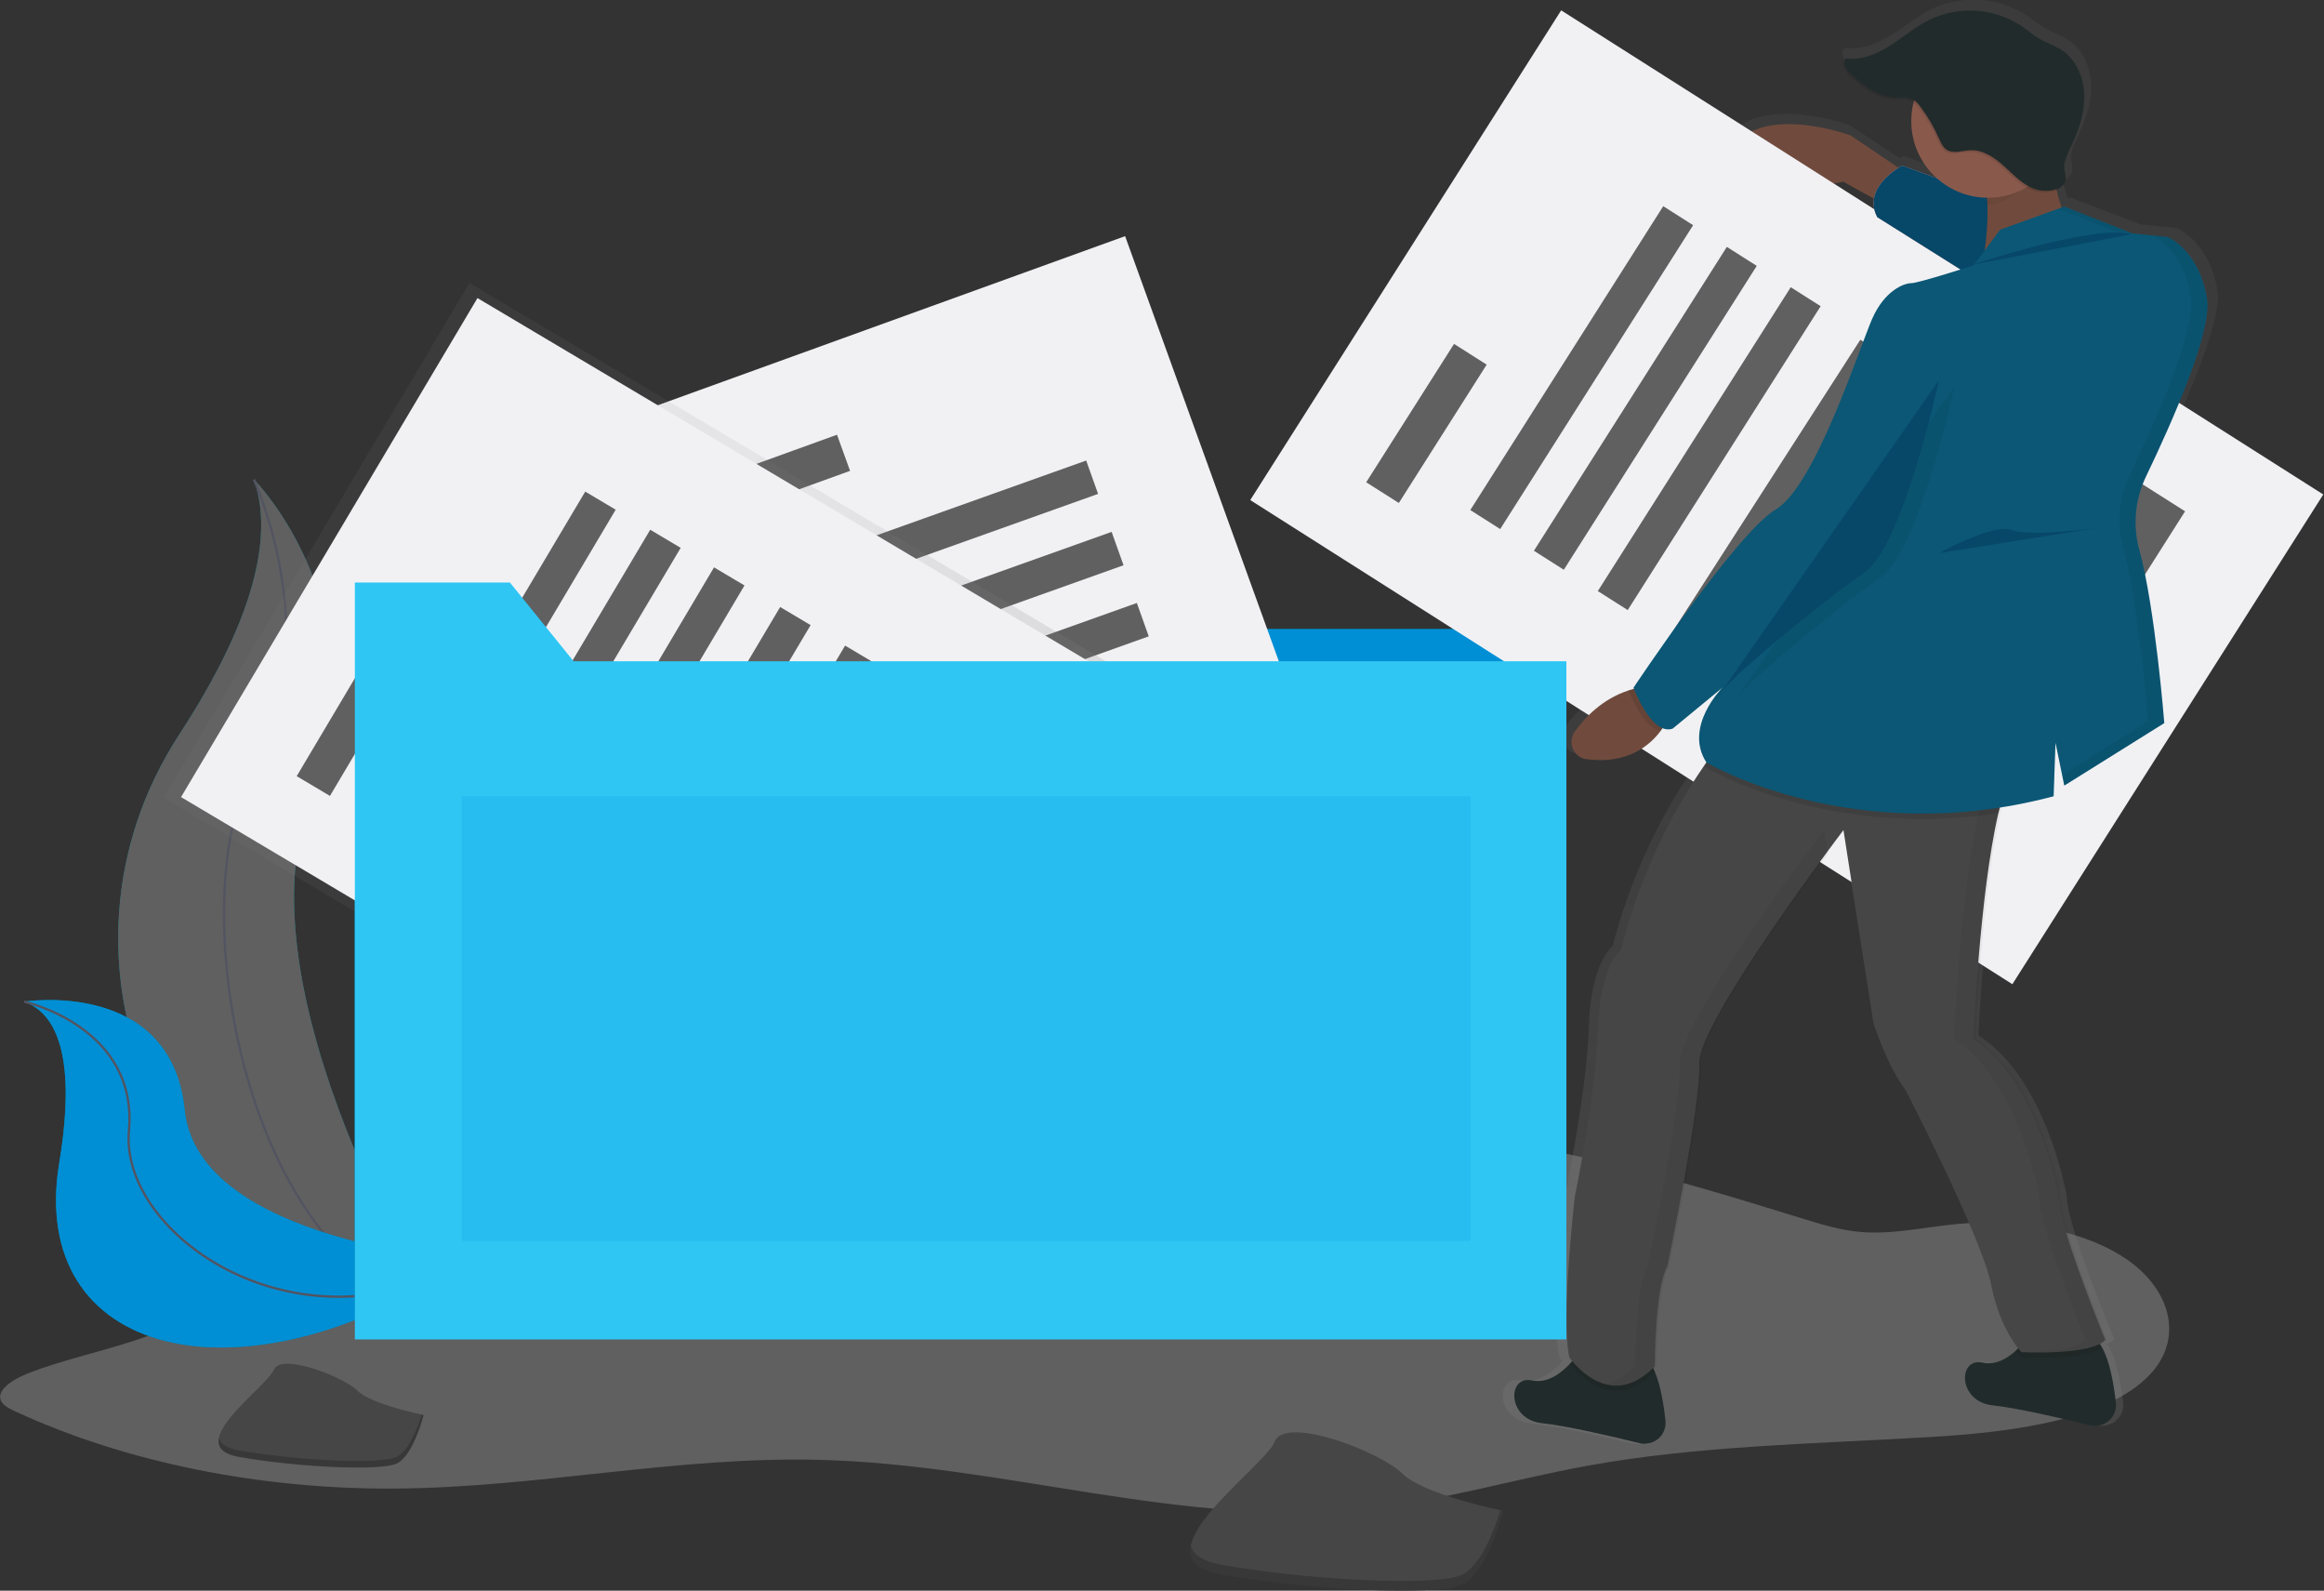 <?xml version="1.0" encoding="utf-8"?>
<!-- Generator: Adobe Illustrator 23.0.3, SVG Export Plug-In . SVG Version: 6.00 Build 0)  -->
<svg version="1.1" id="Layer_1" xmlns="http://www.w3.org/2000/svg" xmlns:xlink="http://www.w3.org/1999/xlink" x="0px" y="0px"
	 viewBox="0 0 1004 687" style="enable-background:new 0 0 1004 687;" xml:space="preserve">
<rect x="0" y="0" width="1004" height="687" fill="#333333" stroke="none"/>
<style type="text/css">
	.st0{fill:#606060;}
	.st1{fill:#008096;}
	.st2{fill:none;stroke:#535461;stroke-miterlimit:10;}
	.st3{fill:#008FD5;}
	.st4{fill:#F1F1F4;}
	.st5{fill:url(#SVGID_1_);}
	.st6{fill:url(#SVGID_2_);}
	.st7{fill:#704B3D;}
	.st8{fill:#222B2B;}
	.st9{opacity:0.1;enable-background:new    ;}
	.st10{fill:#464646;}
	.st11{opacity:5.000000e-02;}
	.st12{fill:#D39999;}
	.st13{fill:#074768;}
	.st14{fill:#0B5775;}
	.st15{opacity:5.000000e-02;enable-background:new    ;}
	.st16{fill:#895A4C;}
	.st17{fill:#2FC6F4;}
	.st18{opacity:0.2;enable-background:new    ;}
	.st19{opacity:0.15;fill:#008FD5;}
</style>
<title>organization-folder</title>
<path class="st0" d="M98,521.3c-4.3,9.2,1.8,19.2-0.3,28.7C95,562,79.6,571.3,63,577.3s-35.2,9.6-51.3,16c-7,2.8-14.3,7.9-10.7,12.6
	c1.3,1.6,3.6,2.8,5.9,3.8c47.2,21.8,105.4,33.6,163.7,33.2c61.6-0.4,121.9-14,183.5-12.4c79.4,2,156.2,29.1,234.7,21.3
	c33.3-3.3,64.3-12.8,96.7-18.7c47.7-8.7,97.9-9.5,147.3-12.4c37.1-2.1,79.5-7.7,97.3-28.5c12.8-15.1,7.4-35-10.6-47.8
	s-46.9-18.2-73.6-15.8c-14.3,1.3-28.6,4.8-42.9,3.4c-8.3-0.8-16-3.2-23.6-5.5c-58.7-18.2-119.5-36.4-184.7-39
	c-106-4.3-204.3,32.5-307.5,48.5c-16.1,2.5-33.5,4.4-48.7,0.2c-16-4.4-26.5-14.8-42.5-19.1c-7.6-2.1-16.1-2.7-23.6-4.9
	c-20.6-6.2-11-14.8-39.5-9C117.8,506.1,102.8,511,98,521.3z"/>
<path class="st1" d="M109.7,207.1c0,0,55.8,55.8,24.3,138.5s54,220.3,54,220.3s-0.9-0.1-2.6-0.4C70.8,545.3,13.9,414.3,77.6,317
	C101.2,280.8,120.7,238.4,109.7,207.1z"/>
<path class="st0" d="M109.7,207.1c0,0,55.8,55.8,24.3,138.5s54,220.3,54,220.3s-0.9-0.1-2.6-0.4C70.8,545.3,13.9,414.3,77.6,317
	C101.2,280.8,120.7,238.4,109.7,207.1z"/>
<path class="st2" d="M109.7,207.1c0,0,31.5,68.3,0,124.1s-5.4,212.2,78.2,234.8"/>
<path class="st1" d="M10.4,432.6c0,0,63.6-10.1,69.4,46.9s122.3,64.9,122.3,64.9s-0.8,0.5-2.2,1.5C103.7,609,11.7,586.1,25.6,502.2
	C30.8,471,30.3,439.7,10.4,432.6z"/>
<path class="st3" d="M10.4,432.6c0,0,63.6-10.1,69.4,46.9s122.3,64.9,122.3,64.9s-0.8,0.5-2.2,1.5C103.7,609,11.7,586.1,25.6,502.2
	C30.8,471,30.3,439.7,10.4,432.6z"/>
<path class="st2" d="M10.4,432.6c0,0,49.4,10.8,45.3,55.8s73.4,98.7,146.4,56.1"/>
<polygon class="st1" points="676.7,564.6 153.3,564.6 153.3,237.7 220.3,237.7 247.8,271.7 676.7,271.7 "/>
<polygon class="st3" points="676.7,564.6 153.3,564.6 153.3,237.7 220.3,237.7 247.8,271.7 676.7,271.7 "/>
<rect x="309.6" y="132.9" transform="matrix(0.94 -0.34 0.34 0.94 -85.614 167.496)" class="st4" width="250.5" height="390"/>
<rect x="295.9" y="199.3" transform="matrix(0.94 -0.34 0.34 0.94 -50.864 125.09)" class="st0" width="70.8" height="16.6"/>
<rect x="320.8" y="224.4" transform="matrix(0.942 -0.336 0.336 0.942 -54.825 147.549)" class="st0" width="155.5" height="15.3"/>
<rect x="331.8" y="255.2" transform="matrix(0.942 -0.336 0.336 0.942 -64.544 153.045)" class="st0" width="155.5" height="15.3"/>
<rect x="342.7" y="285.9" transform="matrix(0.942 -0.336 0.336 0.942 -74.235 158.495)" class="st0" width="155.5" height="15.3"/>
<rect x="353.7" y="316.6" transform="matrix(0.942 -0.336 0.336 0.942 -83.917 163.983)" class="st0" width="155.5" height="15.3"/>
<rect x="364.7" y="347.3" transform="matrix(0.942 -0.336 0.336 0.942 -93.599 169.471)" class="st0" width="155.5" height="15.3"/>
<rect x="375.7" y="378.1" transform="matrix(0.942 -0.336 0.336 0.942 -103.319 174.967)" class="st0" width="155.5" height="15.3"/>
<rect x="520.3" y="409" transform="matrix(0.942 -0.336 0.336 0.942 -112.847 206.754)" class="st0" width="40.3" height="40.3"/>
<linearGradient id="SVGID_1_" gradientUnits="userSpaceOnUse" x1="-1342.966" y1="1532.929" x2="-1342.966" y2="1130.194" gradientTransform="matrix(0.511 -0.86 0.86 0.511 -148.906 -1498.459)">
	<stop  offset="0" style="stop-color:#808080;stop-opacity:0.25"/>
	<stop  offset="0.54" style="stop-color:#808080;stop-opacity:0.12"/>
	<stop  offset="1" style="stop-color:#808080;stop-opacity:0.1"/>
</linearGradient>
<polygon class="st5" points="70.7,344.6 202.8,122.2 549,327.9 416.9,550.3 "/>
<rect x="184.5" y="141.1" transform="matrix(0.511 -0.86 0.86 0.511 -137.41 430.821)" class="st4" width="250.6" height="390.1"/>
<rect x="117.9" y="300.7" transform="matrix(0.511 -0.86 0.86 0.511 -190.668 282.948)" class="st0" width="70.8" height="16.7"/>
<rect x="141.8" y="275.4" transform="matrix(0.511 -0.86 0.86 0.511 -135.935 327.265)" class="st0" width="155.5" height="15.3"/>
<rect x="169.9" y="291.9" transform="matrix(0.511 -0.86 0.86 0.511 -136.408 359.474)" class="st0" width="155.5" height="15.3"/>
<rect x="197.7" y="308.2" transform="matrix(0.51 -0.86 0.86 0.51 -136.714 391.611)" class="st0" width="155.5" height="15.3"/>
<rect x="226" y="325.3" transform="matrix(0.511 -0.86 0.86 0.511 -137.665 424.023)" class="st0" width="155.5" height="15.3"/>
<rect x="254" y="342" transform="matrix(0.511 -0.86 0.86 0.511 -138.281 456.235)" class="st0" width="155.5" height="15.3"/>
<rect x="282.1" y="358.6" transform="matrix(0.511 -0.86 0.86 0.511 -138.845 488.49)" class="st0" width="155.5" height="15.3"/>
<rect x="434" y="323.6" transform="matrix(0.51 -0.86 0.86 0.51 -73.199 559.034)" class="st0" width="40.3" height="40.3"/>
<linearGradient id="SVGID_2_" gradientUnits="userSpaceOnUse" x1="894.657" y1="2706.741" x2="894.657" y2="2082.924" gradientTransform="matrix(1 0 0 1 -90.96 -2083.07)">
	<stop  offset="0" style="stop-color:#808080;stop-opacity:0.25"/>
	<stop  offset="0.54" style="stop-color:#808080;stop-opacity:0.12"/>
	<stop  offset="1" style="stop-color:#808080;stop-opacity:0.1"/>
</linearGradient>
<path class="st6" d="M958.2,127.1c0-0.5,0-0.9-0.2-1.4c-0.1-0.5-0.2-1-0.3-1.6c-0.2-1-0.4-2-0.6-2.9c-0.1-0.5-0.2-0.9-0.4-1.4
	c-1.4-5.3-4-10.1-7.5-14.3l-0.6-0.7c-0.4-0.4-0.8-0.8-1.2-1.3s-0.8-0.8-1.2-1.1s-0.8-0.7-1.1-0.9c-0.6-0.5-1.3-1-2-1.5
	c-0.6-0.4-0.8-0.6-1.2-0.8c-0.9-0.5-1.8-0.8-2.8-0.9l-6.2-0.6l0,0l-8.3-0.8l-30.1-11.6l-1.2,0.4c-0.9-2.4-1.6-4.9-2.2-7.4
	c0.9-0.4,1.7-1,2.4-1.7c0.7-0.5,1.3-1.3,1.6-2.1c0.8-1.7-0.7-5.5-0.4-7.6c0.5-3.4,2.3-6.7,3.7-9.8c3.1-6.6,5.4-13.8,5-21.1
	s-3.7-14.7-9.9-18.8c-3.2-2.1-7-3.2-10.3-5.2c-2.6-1.5-4.9-3.4-7.3-5.1c-12.4-8.2-28.1-9.3-41.5-3c-6.3,3.1-11.6,7.7-17.5,11.3
	s-12.9,6.5-19.8,5.4c-0.1,0.3-0.2,0.6-0.2,0.9l-0.6-0.1c-1.2,3.2,1.7,6.4,4.4,8.6c5.1,4.2,10.9,8.4,17.5,8.5
	c2.6,0.1,5.3-0.5,7.6,0.6c0.5,0.2,1,0.5,1.4,0.9c-3,12,1,24.7,10.4,32.8l-15.4-5.5c0,0-0.6,0.3-1.6,1l-21.4-14.2
	c0,0-42.8-15.5-54.7,8.5s51.6,11.6,51.6,11.6l13.6,7.4c-0.4,2.8,0.1,5.6,1.5,8.1l37,22.7c-7.5,2.3-19.8,6-22,6
	c-3.2,0-11.9,3.1-17.5,15.5s-25.4,72.9-42.8,83s-63.5,77.6-63.5,77.6l0.2,0.5c-0.8,0.2-1.6,0.5-2.4,0.7
	c-11.5,3.7-19.3,11.6-23.9,17.9c-2.5,3.4-1.7,8.2,1.7,10.6c1.1,0.8,2.3,1.3,3.6,1.4c18.2,2.3,28.1-6,32.8-12.3
	c0.3-0.4,0.6-0.8,0.9-1.2c1.4,0.6,3,0.7,4.5,0.2l22.2-17.8c0,0-17.4,17-7.2,32.5l-0.8,1.1c-17.2,24.3-29.8,51.6-37.3,80.5
	c0,0-9.5,7-10.3,34.9s-10.3,72.9-10.3,72.9s-6.3,53.5-2.4,69.8c0,0,0.5,0.7,1.3,1.6c-0.3,0.3-0.6,0.7-1,1.1c-3.5,3.7-9.7,8.8-17,7.3
	c-11.1-2.3-11.1,17.1,4.8,18.6c10.2,1,30.3,5.5,43.3,8.6c4.9,1.2,9.8-1.7,11.1-6.5c0.3-1,0.3-2.1,0.2-3.1c-0.8-7-2.2-15.4-4.8-21.3
	c-0.2-0.4-0.3-0.7-0.5-1.1c0.5-0.4,0.9-0.9,1.4-1.4c0,0,0-34.1,5.5-43.4c0,0,15.1-70.6,14.3-88.4c-0.6-14,39.1-68.3,56.4-91.3
	l-0.1-0.9c4.4-5.9,7.2-9.5,7.2-9.5l13.5,84.5c0,0,6.5,18.6,14.4,28.7c0,0,34.1,64.4,38.1,84.5c3,15.3,9.2,24.3,12,27.8l-1,1
	c-3.6,3.3-8.9,6.6-15,5.3c-11.1-2.3-11.1,17,4.8,18.6c10.2,1,30.3,5.5,43.3,8.6c4.9,1.2,9.8-1.7,11.1-6.5c0.3-1,0.3-2.1,0.2-3.1
	c-0.9-8.1-2.7-18.1-6.1-24c-0.3-0.5-0.6-1-0.9-1.4c1.2-0.5,2.3-1.2,3.2-2.2c0,0-20.6-48.9-20.6-62.1c0,0-8.7-50.4-38.1-69
	c0,0,2.8-63,11.1-98.1c0.2-0.9,0.4-1.7,0.6-2.5c7.5-1.2,15.2-2.7,23.1-4.8l0.8-23.3l4,18.6l44.4-27.2c0,0-0.4-4.9-1.1-12.4
	c-0.4-3.8-0.8-8.1-1.4-12.9c-0.4-3.8-1-7.9-1.5-12c-0.1-1-0.3-2.1-0.4-3.1c-0.6-4.2-1.2-8.4-1.9-12.5c-0.3-1.6-0.5-3.1-0.8-4.6
	c-0.4-2-0.7-4-1.1-5.9c-0.2-1-0.4-1.9-0.6-2.9s-0.4-1.9-0.6-2.8s-0.4-1.8-0.6-2.6l-0.3-1.3c-0.2-0.8-0.4-1.7-0.7-2.5
	c-0.9-3.3-1.5-6.7-1.6-10.2c0-1.3,0-2.7,0-4.1c0.1-1.4,0.2-2.7,0.4-4.1c0.1-0.7,0.2-1.3,0.3-2c0.5-2.7,1.3-5.4,2.3-7.9
	c0.5-1.3,1-2.6,1.7-3.8c1.4-2.9,3-6.1,4.6-9.5c0.8-1.7,1.6-3.4,2.4-5.1c0.8-1.7,1.6-3.5,2.4-5.3c7.7-17.1,15.3-36.2,17.4-48.7
	c0.2-1.3,0.4-2.6,0.5-3.7C958.2,129.2,958.2,128.2,958.2,127.1z"/>
<path class="st7" d="M825.7,76.2l-26.2-17.7c0,0-41.6-15.4-53.1,8.5s50,11.5,50,11.5l26.2,14.6L825.7,76.2z"/>
<rect x="646.9" y="19.8" transform="matrix(0.536 -0.844 0.844 0.536 176.674 751.346)" class="st4" width="250.6" height="390.1"/>
<rect x="581" y="174.6" transform="matrix(0.536 -0.844 0.844 0.536 131.442 605.065)" class="st0" width="70.8" height="16.7"/>
<rect x="605.8" y="151.2" transform="matrix(0.536 -0.844 0.844 0.536 182.87 650.547)" class="st0" width="155.5" height="15.3"/>
<rect x="633.3" y="168.7" transform="matrix(0.536 -0.844 0.844 0.536 180.844 681.952)" class="st0" width="155.5" height="15.3"/>
<rect x="660.9" y="186.2" transform="matrix(0.536 -0.844 0.844 0.536 178.884 713.28)" class="st0" width="155.5" height="15.3"/>
<rect x="690.4" y="208.4" transform="matrix(0.541 -0.841 0.841 0.541 170.907 745.207)" class="st0" width="155.3" height="15.3"/>
<rect x="716" y="221.2" transform="matrix(0.536 -0.844 0.844 0.536 174.905 776.018)" class="st0" width="155.5" height="15.3"/>
<rect x="745.6" y="243.8" transform="matrix(0.541 -0.841 0.841 0.541 166.516 807.936)" class="st0" width="155.3" height="15.3"/>
<rect x="896.3" y="207" transform="matrix(0.536 -0.844 0.844 0.536 233.244 878.77)" class="st0" width="40.3" height="40.3"/>
<path class="st8" d="M903.1,615.6c-12.6-3.1-32.1-7.6-42-8.6c-15.4-1.5-15.4-20.8-4.6-18.5c5.8,1.3,11-2,14.5-5.3
	c1.1-1,2.1-2.1,3-3.3c1.3-1.5,3-2.6,5-3c5.8-1.3,17.8-3.2,25.2,0.8c1.7,1.1,3.1,2.6,4,4.4c3.3,5.9,5,15.8,5.9,23.8
	c0.5,4.9-3,9.3-7.9,9.8l0,0C905.1,615.9,904.1,615.8,903.1,615.6z"/>
<path class="st8" d="M708.4,623.3c-12.6-3.1-32.1-7.6-42-8.6c-15.4-1.5-15.4-20.8-4.6-18.5c7,1.5,13.1-3.6,16.5-7.3
	c0.4-0.5,0.8-0.9,1.1-1.3c1.3-1.5,3-2.6,5-3c5.8-1.3,17.8-3.2,25.2,0.8c2.2,1.2,3.9,3.7,5.3,7c2.5,5.9,3.9,14.3,4.6,21.2
	c0.5,4.9-3,9.3-7.9,9.8C710.5,623.6,709.5,623.6,708.4,623.3z"/>
<path class="st9" d="M714.8,592.5c-18.4,18.9-34.1-0.3-36.5-3.5c0.4-0.5,0.8-0.9,1.1-1.3c1.3-1.5,3-2.6,5-3
	c5.8-1.3,17.8-3.2,25.2,0.8C711.7,586.7,713.4,589.2,714.8,592.5z"/>
<path class="st9" d="M908.1,582.2c-8,5.4-34.8,4.1-34.8,4.1c-0.9-0.9-1.7-1.9-2.4-3c1.1-1,2.1-2.1,3-3.3c1.3-1.5,3-2.6,5-3
	c5.8-1.3,17.8-3.2,25.2,0.8C905.8,578.9,907.2,580.4,908.1,582.2z"/>
<path class="st10" d="M909.5,578.6c-5.4,6.9-36.2,5.4-36.2,5.4s-9.2-9.2-13.1-29.2s-36.9-83.9-36.9-83.9
	c-7.7-10-13.8-28.5-13.8-28.5l-13.1-83.9c0,0-63.1,83.1-62.3,100.8S720.3,547,720.3,547c-5.4,9.2-5.4,43.1-5.4,43.1
	c-20,20.8-36.9-3.8-36.9-3.8c-3.8-16.2,2.3-69.2,2.3-69.2s9.2-44.6,10-72.3s10-34.6,10-34.6c7.2-28.5,19.4-55.6,36.1-79.8
	c4.7-6.7,7.7-10.2,7.7-10.2l124.6,14.6c-2,4-3.8,9.7-5.4,16.5c-8.1,34.8-10.8,97.4-10.8,97.4c28.5,18.5,36.9,68.5,36.9,68.5
	C889.5,530.1,909.5,578.6,909.5,578.6z"/>
<g class="st11">
	<path d="M789.6,368.8l-1.6-10.3c0,0-63.1,83.1-62.3,100.8S711.8,547,711.8,547c-5.4,9.2-5.4,43.1-5.4,43.1c-4.2,4.3-8.3,6.7-12,7.7
		c6.1,1.6,13.4,0.4,21.3-7.7c0,0,0-33.8,5.4-43.1c0,0,14.6-70,13.8-87.7C734.3,445.5,772.8,391.5,789.6,368.8z"/>
	<path d="M890.3,517c0,0-8.5-50-36.9-68.5c0,0,2.7-62.5,10.8-97.4c1.6-6.8,3.3-12.5,5.4-16.5L744.9,320c0,0-0.3,0.3-0.8,1
		l116.2,13.6c-2,4-3.8,9.7-5.4,16.5c-8.1,34.8-10.8,97.4-10.8,97.4C872.6,467,881,517,881,517c0,13.1,20,61.5,20,61.5
		c-3.2,4.1-15.2,5.2-24.5,5.5c7.4,0.2,29.3,0.3,33.7-5.5C910.3,578.6,890.3,530.1,890.3,517z"/>
</g>
<path class="st7" d="M721.1,309.3c-0.9,2.3-2.2,4.4-3.7,6.4c-4.6,6.2-14.3,14.5-31.9,12.2c-4.2-0.5-7.1-4.4-6.5-8.5
	c0.2-1.2,0.6-2.4,1.3-3.4c4.5-6.3,12-14.1,23.2-17.8c3.2-1.1,6.5-1.7,9.8-2L721.1,309.3z"/>
<path class="st12" d="M883.5,94.1l-61.7-22.6c0,0-17.7,9.2-10.8,22.3l60,37.7L883.5,94.1z"/>
<path class="st13" d="M883.5,94.1l-61.7-22.6c0,0-17.7,9.2-10.8,22.3l60,37.7L883.5,94.1z"/>
<path class="st7" d="M885.7,56.9c0,0-0.8,36.2,15.4,48.5s-46.9,19.2-46.9,19.2s10-36.9,0-56.2S885.7,56.9,885.7,56.9z"/>
<path class="st9" d="M868.8,334.7c-2,4-3.8,9.7-5.4,16.5c-74.4,11.4-126.2-19.6-126.2-19.6c-0.3-0.5-0.5-0.9-0.8-1.3
	c4.7-6.7,7.7-10.2,7.7-10.2L868.8,334.7z"/>
<path class="st9" d="M721.1,309.3c-0.9,2.3-2.2,4.4-3.7,6.4c-7.1-1.2-12.8-14.8-13.9-17.5c3.2-1.1,6.5-1.7,9.8-2L721.1,309.3z"/>
<path class="st14" d="M891.8,89.2l-27.7,10l-11.5,15.4c0,0-23.8,7.7-26.9,7.7s-11.5,3.1-16.9,15.4S784.1,210,767.2,220
	s-61.5,77-61.5,77s7.7,20.8,16.9,17.7l21.5-17.7c0,0-16.9,16.9-6.9,32.3c0,0,63.1,37.7,150,14.6l0.8-23.1l3.8,18.5l43.2-27
	c0,0-3.9-49.7-10.8-74.9c-2.9-10.6-1.8-21.9,3-31.8c11.2-23.3,28.4-62.2,26.3-76.3c-2.5-16.7-11.9-24-15.5-26.2
	c-0.8-0.5-1.8-0.8-2.7-0.9l-14.1-1.4L891.8,89.2z"/>
<path class="st15" d="M844.5,166.6c0,0-15.4,71.6-32.3,83.1s-62.3,48.5-63.9,54.6"/>
<path class="st13" d="M837.6,164.3c0,0-15.4,71.6-32.3,83.1S743,295.8,741.4,302"/>
<path class="st13" d="M852.2,114.3c0,0,53.1-17.7,68.5-13.1"/>
<g class="st11">
	<path d="M927.1,205.6c11.2-23.3,28.4-62.2,26.3-76.3c-2.5-16.7-11.9-24-15.5-26.2c-0.8-0.5-1.8-0.8-2.7-0.9l-6-0.6
		c0.6,0.2,1.2,0.4,1.8,0.7c3.6,2.2,13,9.4,15.5,26.2c2.1,14.2-15.1,53.1-26.3,76.3c-4.8,9.9-5.9,21.2-3,31.8
		c7,25.3,10.8,74.9,10.8,74.9l-37.1,23.2l0.9,4.5l43.2-26.9c0,0-3.9-49.7-10.8-74.9C921.2,226.8,922.3,215.5,927.1,205.6z"/>
	<polygon points="914.2,100 920.8,100.7 891.8,89.2 889.3,90.2 	"/>
</g>
<path class="st13" d="M837.6,238.9c0,0,23.8-13.1,31.5-10s36.2-0.8,36.2-0.8"/>
<path class="st15" d="M883,66.6c-0.9-7.7,2.7-6.5,2.7-6.5s-41.5-7.7-31.5,11.5c2.5,4.8,3.8,10.7,4.2,16.9h0.4
	C870.4,88.5,877.1,75.6,883,66.6z"/>
<circle class="st16" cx="858.8" cy="52.3" r="33.1"/>
<path class="st9" d="M894.9,62.1c3-6.6,5.2-13.7,4.8-21s-3.6-14.6-9.6-18.6c-3.1-2.1-6.8-3.2-10-5.1c-2.5-1.5-4.7-3.4-7.1-5.1
	c-11.9-8.1-27.3-9.2-40.3-2.9c-6.1,3-11.3,7.6-17,11.2s-12.4,6.5-19.1,5.4c-1.2,3.2,1.7,6.4,4.3,8.5c5,4.2,10.6,8.3,17,8.4
	c2.5,0.1,5.1-0.5,7.4,0.6c1.5,0.8,2.8,2,3.8,3.5c3.1,4.1,5.7,8.6,7.8,13.3c0.9,1.9,1.7,4,3.5,5.2c3,1.9,6.8,0.3,10.3,0.2
	c5.5-0.2,10.4,3.2,14.5,6.9s7.9,7.9,13,9.8c3.8,1.4,11.5,1.4,13.4-3.2c0.7-1.7-0.7-5.4-0.4-7.5C891.7,68.4,893.5,65.2,894.9,62.1z"
	/>
<path class="st8" d="M895.6,61.3c3-6.6,5.2-13.7,4.8-21s-3.6-14.6-9.6-18.6c-3.1-2.1-6.8-3.2-10-5.1c-2.5-1.5-4.7-3.4-7.1-5.1
	c-11.9-8.1-27.3-9.2-40.3-2.9c-6.1,3-11.3,7.6-17,11.2s-12.5,6.4-19.2,5.4c-1.2,3.2,1.7,6.4,4.3,8.5c5,4.2,10.6,8.3,17,8.4
	c2.5,0.1,5.1-0.5,7.4,0.6c1.5,0.8,2.8,2,3.8,3.5c3.1,4.1,5.7,8.6,7.8,13.3c0.9,1.9,1.7,4,3.5,5.2c3,1.9,6.8,0.3,10.3,0.2
	c5.5-0.2,10.4,3.2,14.5,6.9s7.9,7.9,13,9.8c3.8,1.4,11.5,1.4,13.4-3.2c0.7-1.7-0.7-5.4-0.4-7.5C892.5,67.7,894.2,64.4,895.6,61.3z"
	/>
<polygon class="st17" points="676.7,578.5 153.3,578.5 153.3,251.6 220.3,251.6 247.8,285.6 676.7,285.6 "/>
<path class="st10" d="M183,611.1c0,0-22.6-4.5-28.6-10.5s-33.1-16.5-36.1-9s-40.6,33.1-15,37.6s60.2,6,67.7,3S183,611.1,183,611.1z"
	/>
<path class="st18" d="M103.2,626.4c25.6,4.5,60.2,6,67.7,3c5.7-2.3,9.7-13.3,11.3-18.4l0.8,0.2c0,0-4.5,18.1-12,21.1
	s-42.1,1.5-67.7-3c-7.4-1.3-9.5-4.4-8.7-8.2C95.2,623.5,97.7,625.4,103.2,626.4z"/>
<path class="st10" d="M649.4,652.5c0,0-34.4-6.9-43.6-16.1s-50.5-25.3-55.1-13.8s-62,50.5-23,57.4s91.8,9.2,103.3,4.6
	S649.4,652.5,649.4,652.5z"/>
<path class="st18" d="M527.7,675.8c39,6.9,91.8,9.2,103.3,4.6c8.7-3.5,14.8-20.3,17.2-28.1l1.2,0.2c0,0-6.9,27.5-18.4,32.1
	s-64.3,2.3-103.3-4.6c-11.3-2-14.5-6.7-13.3-12.6C515.4,671.3,519.3,674.3,527.7,675.8z"/>
<rect x="199.5" y="343.8" class="st19" width="435.9" height="192.2"/>
</svg>
